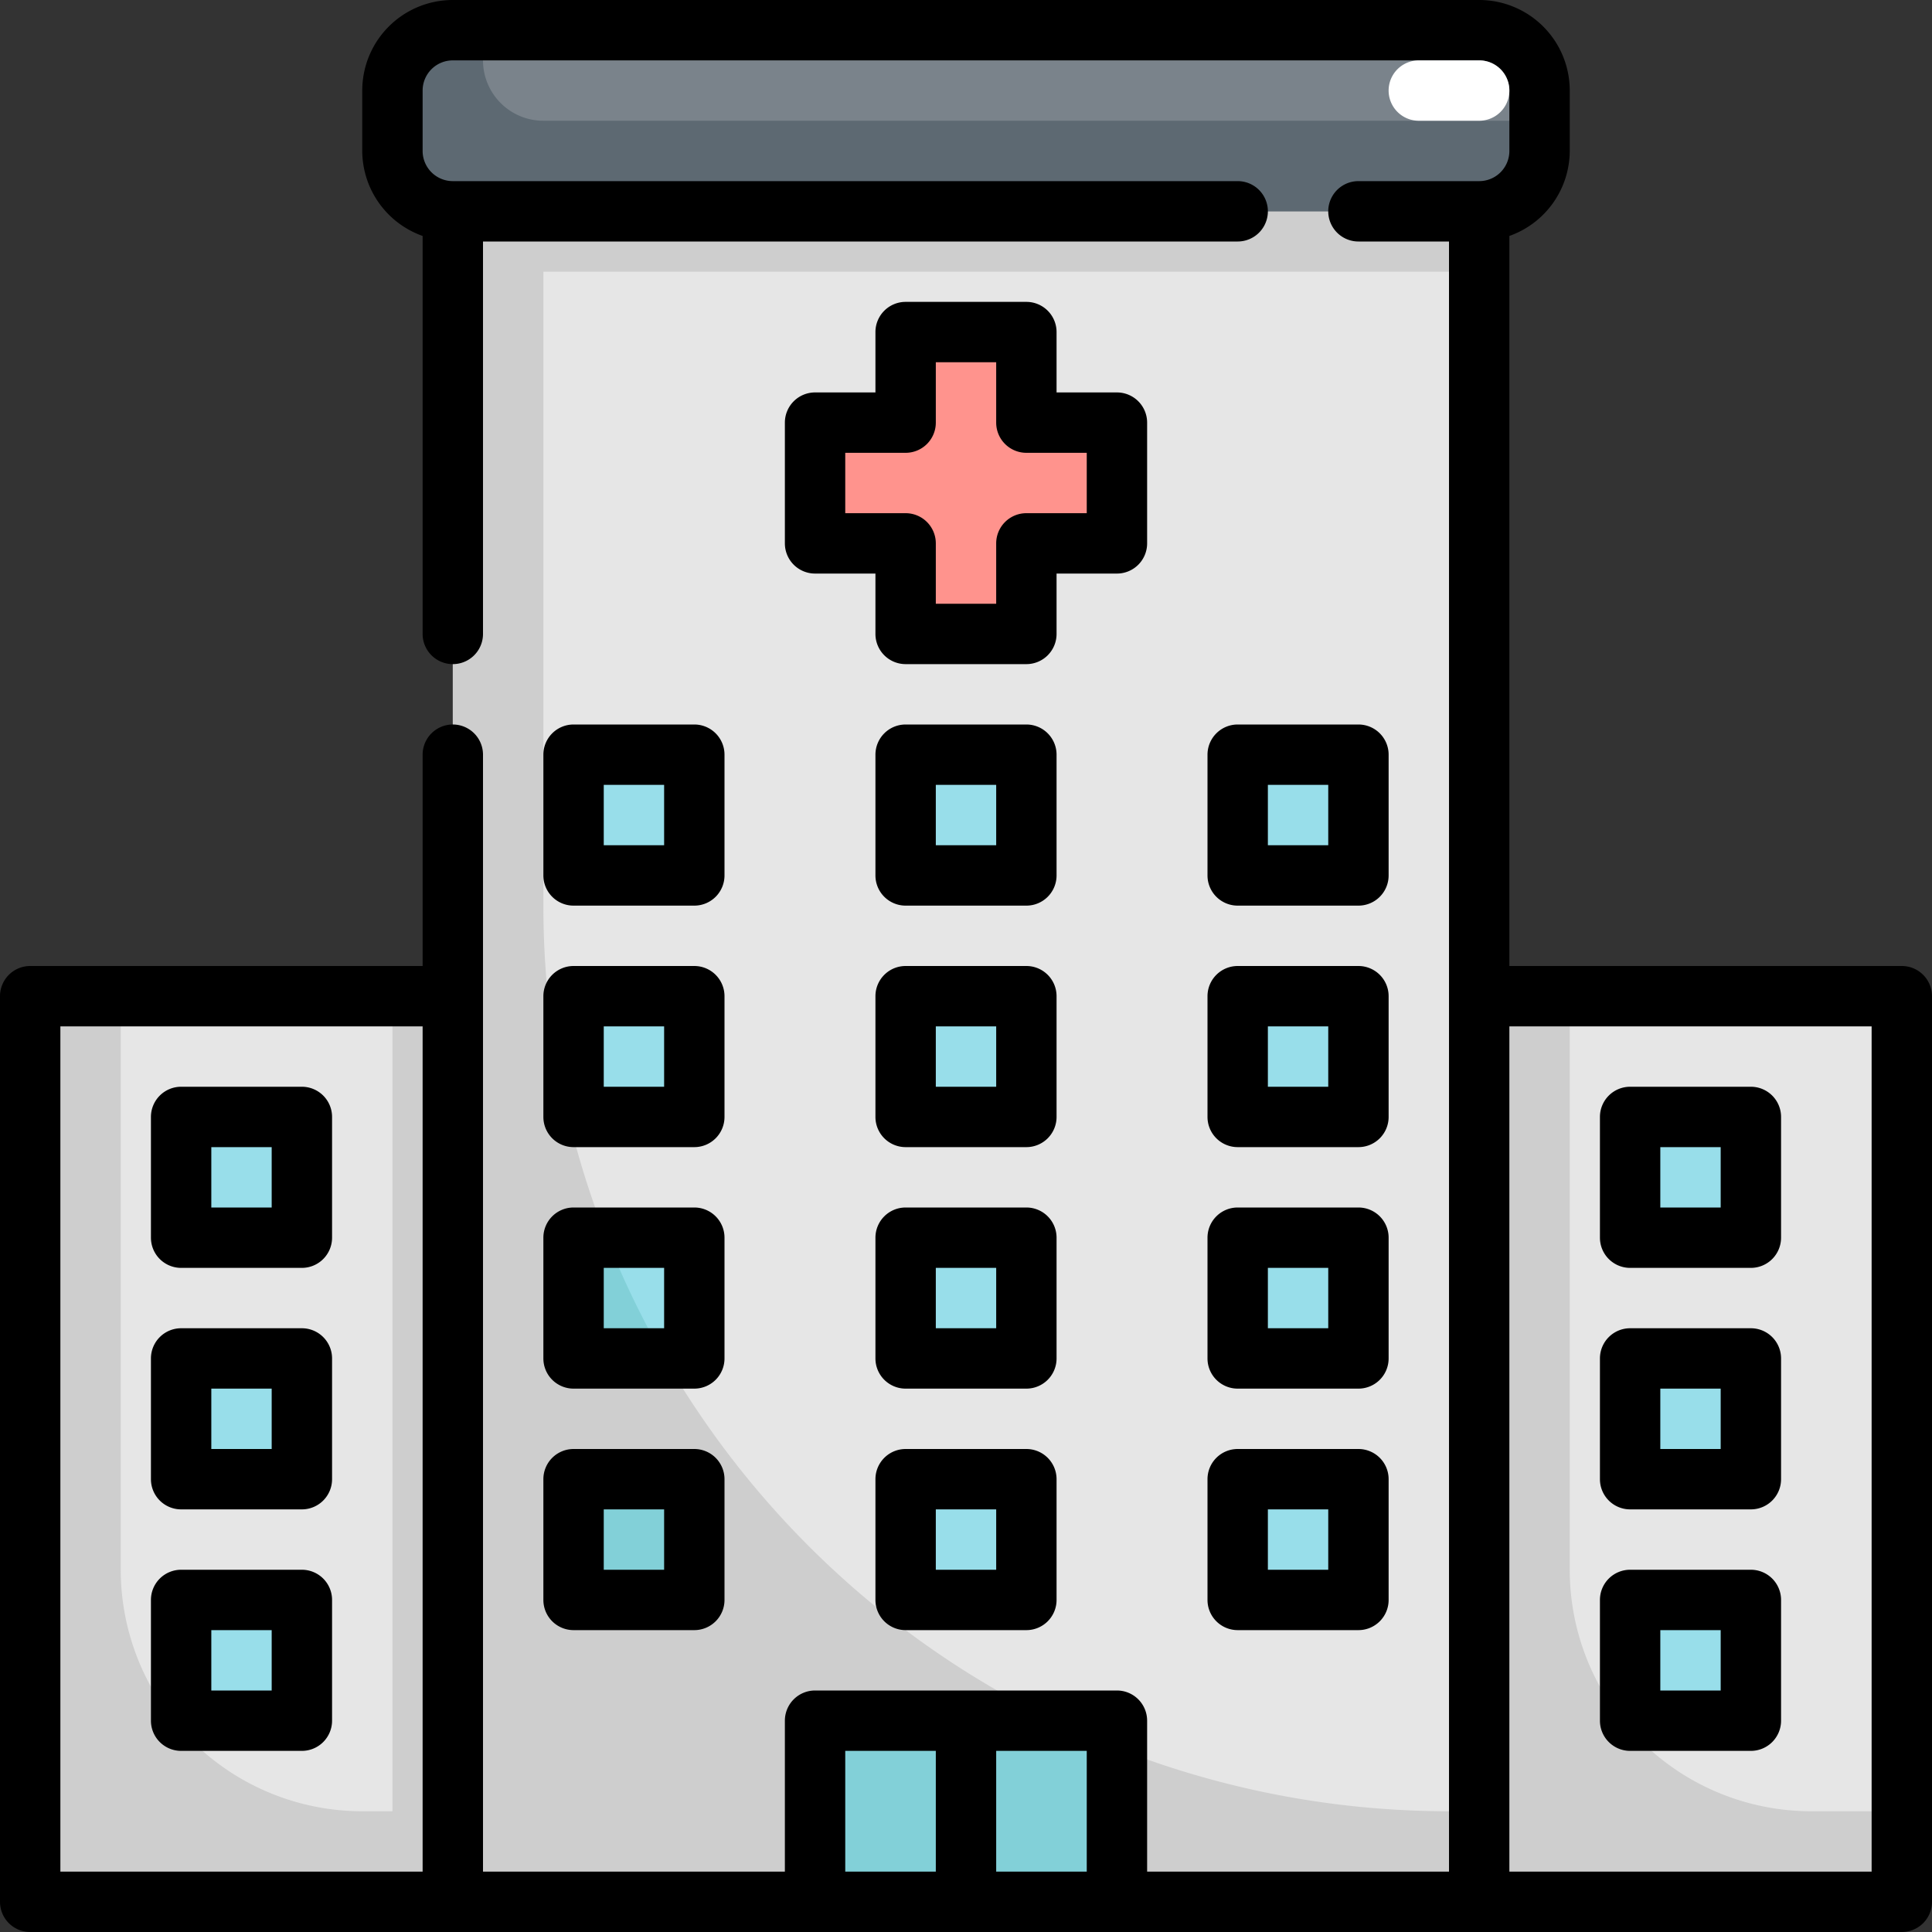 <?xml version="1.0" ?><svg viewBox="0 0 64 64" xmlns="http://www.w3.org/2000/svg"><rect x="0" y="0" width="64" height="64" fill="#333333" stroke="none"/><title/><g data-name="Layer 31" id="Layer_31"><rect height="56" style="fill:#e6e6e6" width="34" x="15" y="7"/><path d="M18,30V7H15V63H49V60H48A30,30,0,0,1,18,30Z" style="fill:#cecece"/><rect height="30" style="fill:#e6e6e6" width="14" x="1" y="33"/><rect height="30" style="fill:#cecece" width="2" x="13" y="33"/><path d="M4,52V33H1V63H15V60H12A8,8,0,0,1,4,52Z" style="fill:#cecece"/><rect height="30" style="fill:#e6e6e6" width="14" x="49" y="33"/><path d="M52,52V33H49V63H63V60H60A8,8,0,0,1,52,52Z" style="fill:#cecece"/><rect height="6" rx="2" style="fill:#7a838b" width="38" x="13" y="1"/><rect height="2" style="fill:#cecece" width="34" x="15" y="7"/><path d="M18,4a2,2,0,0,1-2-2V1H15a2,2,0,0,0-2,2V5a2,2,0,0,0,2,2H49a2,2,0,0,0,2-2V4Z" style="fill:#5d6972"/><polygon points="37 14 34 14 34 11 30 11 30 14 27 14 27 18 30 18 30 21 34 21 34 18 37 18 37 14" style="fill:#ff938d"/><rect height="6" style="fill:#82d0d8" width="5" x="27" y="57"/><rect height="6" style="fill:#98deea" width="5" x="32" y="57"/><path d="M34.912,57H32v6h5V57.91C36.292,57.63,35.593,57.331,34.912,57Z" style="fill:#82d0d8"/><rect height="4" style="fill:#98deea" width="4" x="19" y="25"/><rect height="4" style="fill:#98deea" width="4" x="30" y="25"/><rect height="4" style="fill:#98deea" width="4" x="41" y="25"/><rect height="4" style="fill:#98deea" width="4" x="19" y="33"/><rect height="4" style="fill:#98deea" width="4" x="30" y="33"/><rect height="4" style="fill:#98deea" width="4" x="41" y="33"/><rect height="4" style="fill:#98deea" width="4" x="19" y="41"/><path d="M19,45h3.023a29.967,29.967,0,0,1-1.933-4H19Z" style="fill:#82d0d8"/><rect height="4" style="fill:#98deea" width="4" x="6" y="37"/><rect height="4" style="fill:#98deea" width="4" x="6" y="45"/><rect height="4" style="fill:#98deea" width="4" x="6" y="53"/><rect height="4" style="fill:#98deea" width="4" x="54" y="37"/><rect height="4" style="fill:#98deea" width="4" x="54" y="45"/><rect height="4" style="fill:#98deea" width="4" x="54" y="53"/><rect height="4" style="fill:#98deea" width="4" x="30" y="41"/><rect height="4" style="fill:#98deea" width="4" x="41" y="41"/><rect height="4" style="fill:#82d0d8" width="4" x="19" y="49"/><rect height="4" style="fill:#98deea" width="4" x="30" y="49"/><rect height="4" style="fill:#98deea" width="4" x="41" y="49"/><path d="M63,32H50V7.816A3,3,0,0,0,52,5V3a3,3,0,0,0-3-3H15a3,3,0,0,0-3,3V5a3,3,0,0,0,2,2.816V21a1,1,0,0,0,2,0V8H41a1,1,0,0,0,0-2H15a1,1,0,0,1-1-1V3a1,1,0,0,1,1-1H49a1,1,0,0,1,1,1V5a1,1,0,0,1-1,1H45a1,1,0,0,0,0,2h3V62H38V57a1,1,0,0,0-1-1H27a1,1,0,0,0-1,1v5H16V25a1,1,0,0,0-2,0v7H1a1,1,0,0,0-1,1V63a1,1,0,0,0,1,1H63a1,1,0,0,0,1-1V33A1,1,0,0,0,63,32ZM2,34H14V62H2ZM28,58h3v4H28Zm5,4V58h3v4Zm29,0H50V34H62Z"/><path d="M34,10H30a1,1,0,0,0-1,1v2H27a1,1,0,0,0-1,1v4a1,1,0,0,0,1,1h2v2a1,1,0,0,0,1,1h4a1,1,0,0,0,1-1V19h2a1,1,0,0,0,1-1V14a1,1,0,0,0-1-1H35V11A1,1,0,0,0,34,10Zm2,5v2H34a1,1,0,0,0-1,1v2H31V18a1,1,0,0,0-1-1H28V15h2a1,1,0,0,0,1-1V12h2v2a1,1,0,0,0,1,1Z"/><path d="M19,30h4a1,1,0,0,0,1-1V25a1,1,0,0,0-1-1H19a1,1,0,0,0-1,1v4A1,1,0,0,0,19,30Zm1-4h2v2H20Z"/><path d="M35,25a1,1,0,0,0-1-1H30a1,1,0,0,0-1,1v4a1,1,0,0,0,1,1h4a1,1,0,0,0,1-1Zm-2,3H31V26h2Z"/><path d="M41,30h4a1,1,0,0,0,1-1V25a1,1,0,0,0-1-1H41a1,1,0,0,0-1,1v4A1,1,0,0,0,41,30Zm1-4h2v2H42Z"/><path d="M18,37a1,1,0,0,0,1,1h4a1,1,0,0,0,1-1V33a1,1,0,0,0-1-1H19a1,1,0,0,0-1,1Zm2-3h2v2H20Z"/><path d="M35,33a1,1,0,0,0-1-1H30a1,1,0,0,0-1,1v4a1,1,0,0,0,1,1h4a1,1,0,0,0,1-1Zm-2,3H31V34h2Z"/><path d="M40,37a1,1,0,0,0,1,1h4a1,1,0,0,0,1-1V33a1,1,0,0,0-1-1H41a1,1,0,0,0-1,1Zm2-3h2v2H42Z"/><path d="M18,45a1,1,0,0,0,1,1h4a1,1,0,0,0,1-1V41a1,1,0,0,0-1-1H19a1,1,0,0,0-1,1Zm2-3h2v2H20Z"/><path d="M10,36H6a1,1,0,0,0-1,1v4a1,1,0,0,0,1,1h4a1,1,0,0,0,1-1V37A1,1,0,0,0,10,36ZM9,40H7V38H9Z"/><path d="M10,44H6a1,1,0,0,0-1,1v4a1,1,0,0,0,1,1h4a1,1,0,0,0,1-1V45A1,1,0,0,0,10,44ZM9,48H7V46H9Z"/><path d="M10,52H6a1,1,0,0,0-1,1v4a1,1,0,0,0,1,1h4a1,1,0,0,0,1-1V53A1,1,0,0,0,10,52ZM9,56H7V54H9Z"/><path d="M54,42h4a1,1,0,0,0,1-1V37a1,1,0,0,0-1-1H54a1,1,0,0,0-1,1v4A1,1,0,0,0,54,42Zm1-4h2v2H55Z"/><path d="M54,50h4a1,1,0,0,0,1-1V45a1,1,0,0,0-1-1H54a1,1,0,0,0-1,1v4A1,1,0,0,0,54,50Zm1-4h2v2H55Z"/><path d="M54,58h4a1,1,0,0,0,1-1V53a1,1,0,0,0-1-1H54a1,1,0,0,0-1,1v4A1,1,0,0,0,54,58Zm1-4h2v2H55Z"/><path d="M35,41a1,1,0,0,0-1-1H30a1,1,0,0,0-1,1v4a1,1,0,0,0,1,1h4a1,1,0,0,0,1-1Zm-2,3H31V42h2Z"/><path d="M40,45a1,1,0,0,0,1,1h4a1,1,0,0,0,1-1V41a1,1,0,0,0-1-1H41a1,1,0,0,0-1,1Zm2-3h2v2H42Z"/><path d="M18,53a1,1,0,0,0,1,1h4a1,1,0,0,0,1-1V49a1,1,0,0,0-1-1H19a1,1,0,0,0-1,1Zm2-3h2v2H20Z"/><path d="M34,48H30a1,1,0,0,0-1,1v4a1,1,0,0,0,1,1h4a1,1,0,0,0,1-1V49A1,1,0,0,0,34,48Zm-1,4H31V50h2Z"/><path d="M40,53a1,1,0,0,0,1,1h4a1,1,0,0,0,1-1V49a1,1,0,0,0-1-1H41a1,1,0,0,0-1,1Zm2-3h2v2H42Z"/><path d="M49,4H47a1,1,0,0,1,0-2h2a1,1,0,0,1,0,2Z" style="fill:#fff"/></g></svg>